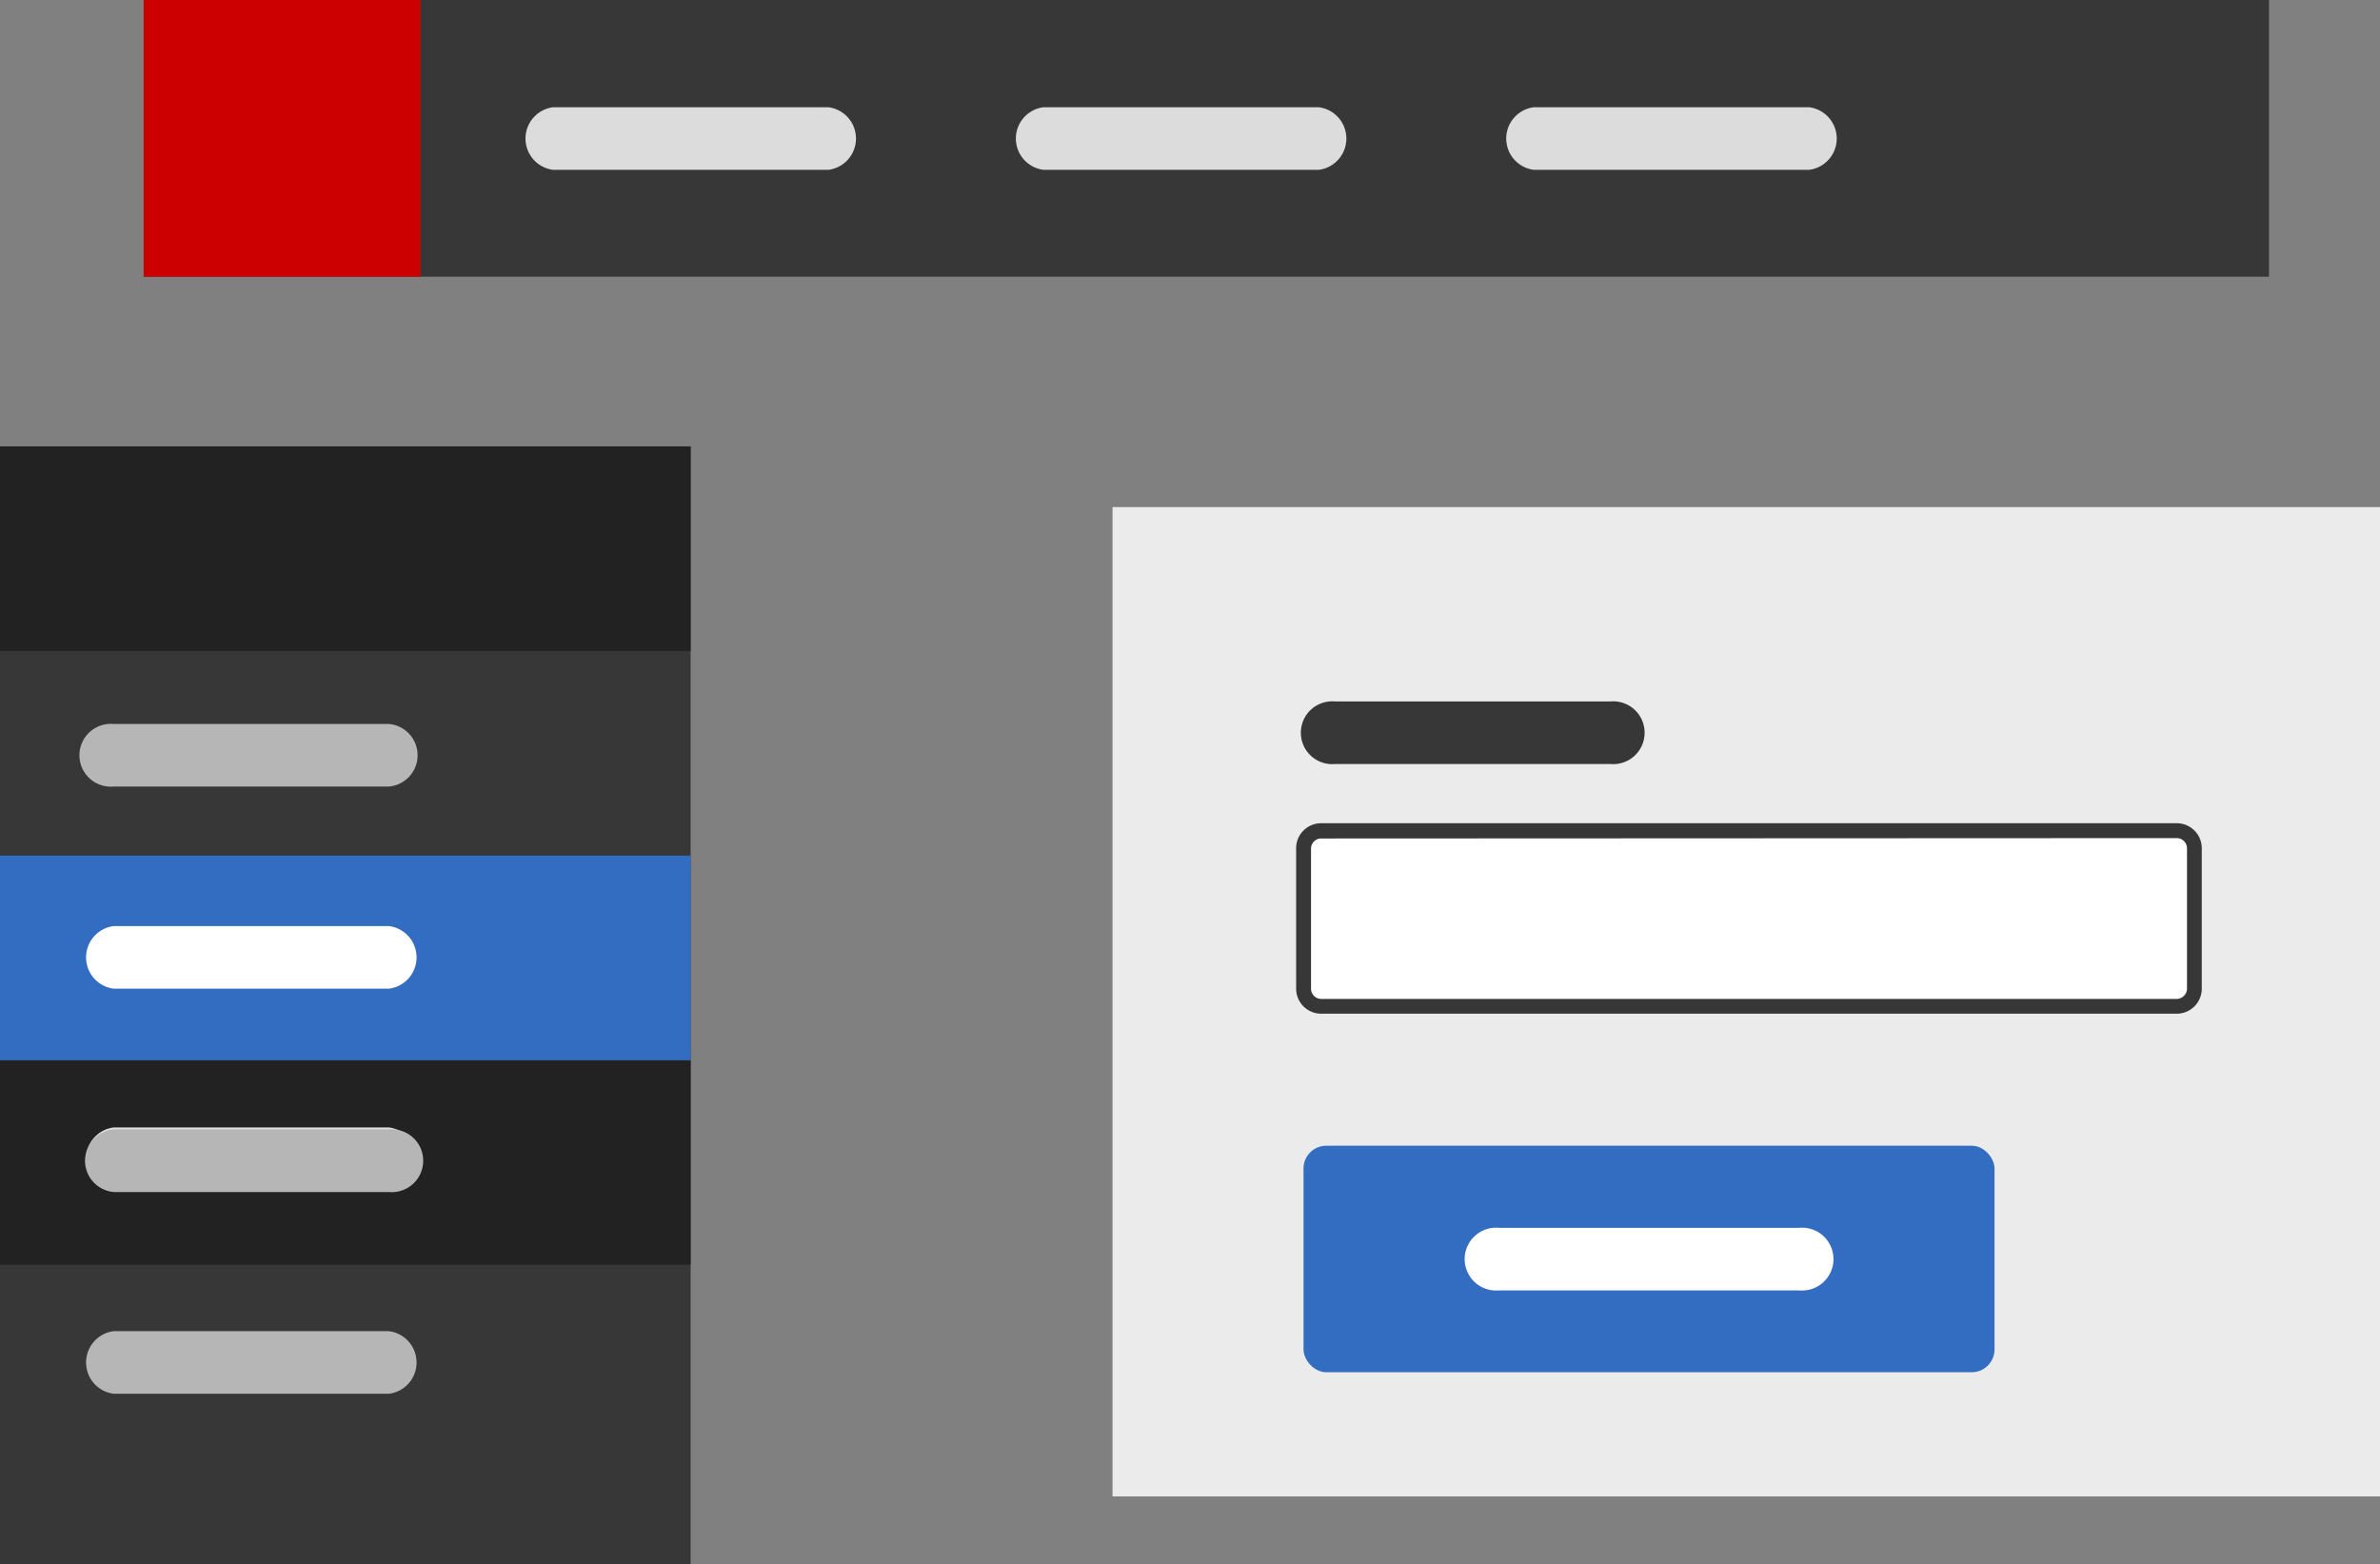 <svg xmlns="http://www.w3.org/2000/svg" width="190.16" height="125" viewBox="0 0 190.16 125"><rect x="0" y="0" width="190.16" height="125" fill="#808080" stroke="none"/><defs><style>.cls-1{fill:#ebebeb;}.cls-2{fill:#fff;}.cls-3{fill:#373737;}.cls-4{fill:#336dc2;}.cls-5{fill:#c00;}.cls-6{fill:#dcdcdc;}.cls-7{fill:#222;}.cls-8{fill:#b6b6b6;}</style></defs><title>patterns</title><path class="cls-1" d="M88.89 40.52h101.28v79.05h-101.28z"/><rect class="cls-2" x="104.15" y="66.34" width="70.9" height="13.7" rx="2" ry="2"/><path class="cls-3" d="M173.92 81h-68.36a2 2 0 0 1-2-2v-11.22a2 2 0 0 1 2-2h68.36a2 2 0 0 1 2 2v11.22a2 2 0 0 1-2 2zm-68.36-14a.81.81 0 0 0-.81.81v11.19a.82.82 0 0 0 .81.82h68.36a.82.82 0 0 0 .82-.82v-11.22a.82.82 0 0 0-.82-.81zm23.11-5.95h-22a2.51 2.51 0 1 1 0-5h22a2.51 2.51 0 1 1 0 5z"/><rect class="cls-4" x="104.15" y="91.55" width="55.21" height="18.1" rx="1.82" ry="1.82"/><path class="cls-2" d="M143.76 103.11h-24a2.51 2.51 0 1 1 0-5h24a2.51 2.51 0 1 1 0 5z"/><path class="cls-3" d="M11.48 0h169.81v22.11h-169.81z"/><path class="cls-5" d="M11.48 0h22.11v22.11h-22.11z"/><path class="cls-6" d="M66.19 13.57h-22a2.52 2.52 0 0 1 0-5h22a2.52 2.52 0 0 1 0 5zm39.18 0h-22a2.52 2.52 0 0 1 0-5h22a2.52 2.52 0 0 1 0 5zm39.18 0h-22a2.52 2.52 0 0 1 0-5h22a2.52 2.52 0 0 1 0 5z"/><path class="cls-3" d="M0 35.67h55.18v89.33h-55.18z"/><path class="cls-7" d="M0 35.67h55.18v16.35h-55.18zm0 49.04h55.18v16.35h-55.18z"/><path class="cls-4" d="M0 68.37h55.18v16.35h-55.18z"/><path class="cls-2" d="M31.08 79h-22a2.52 2.52 0 0 1 0-5h22a2.52 2.52 0 0 1 0 5z"/><path class="cls-8" d="M31.08 62.85h-22a2.51 2.51 0 1 1 0-5h22a2.51 2.51 0 0 1 0 5z"/><path class="cls-6" d="M31.08 95.09h-22a2.52 2.52 0 0 1 0-5h22a2.52 2.52 0 0 1 0 5z"/><path class="cls-8" d="M31.08 111.37h-22a2.52 2.52 0 0 1 0-5h22a2.52 2.52 0 0 1 0 5zm0-16.12h-22a2.51 2.51 0 0 1 0-5h22a2.51 2.51 0 1 1 0 5z"/></svg>